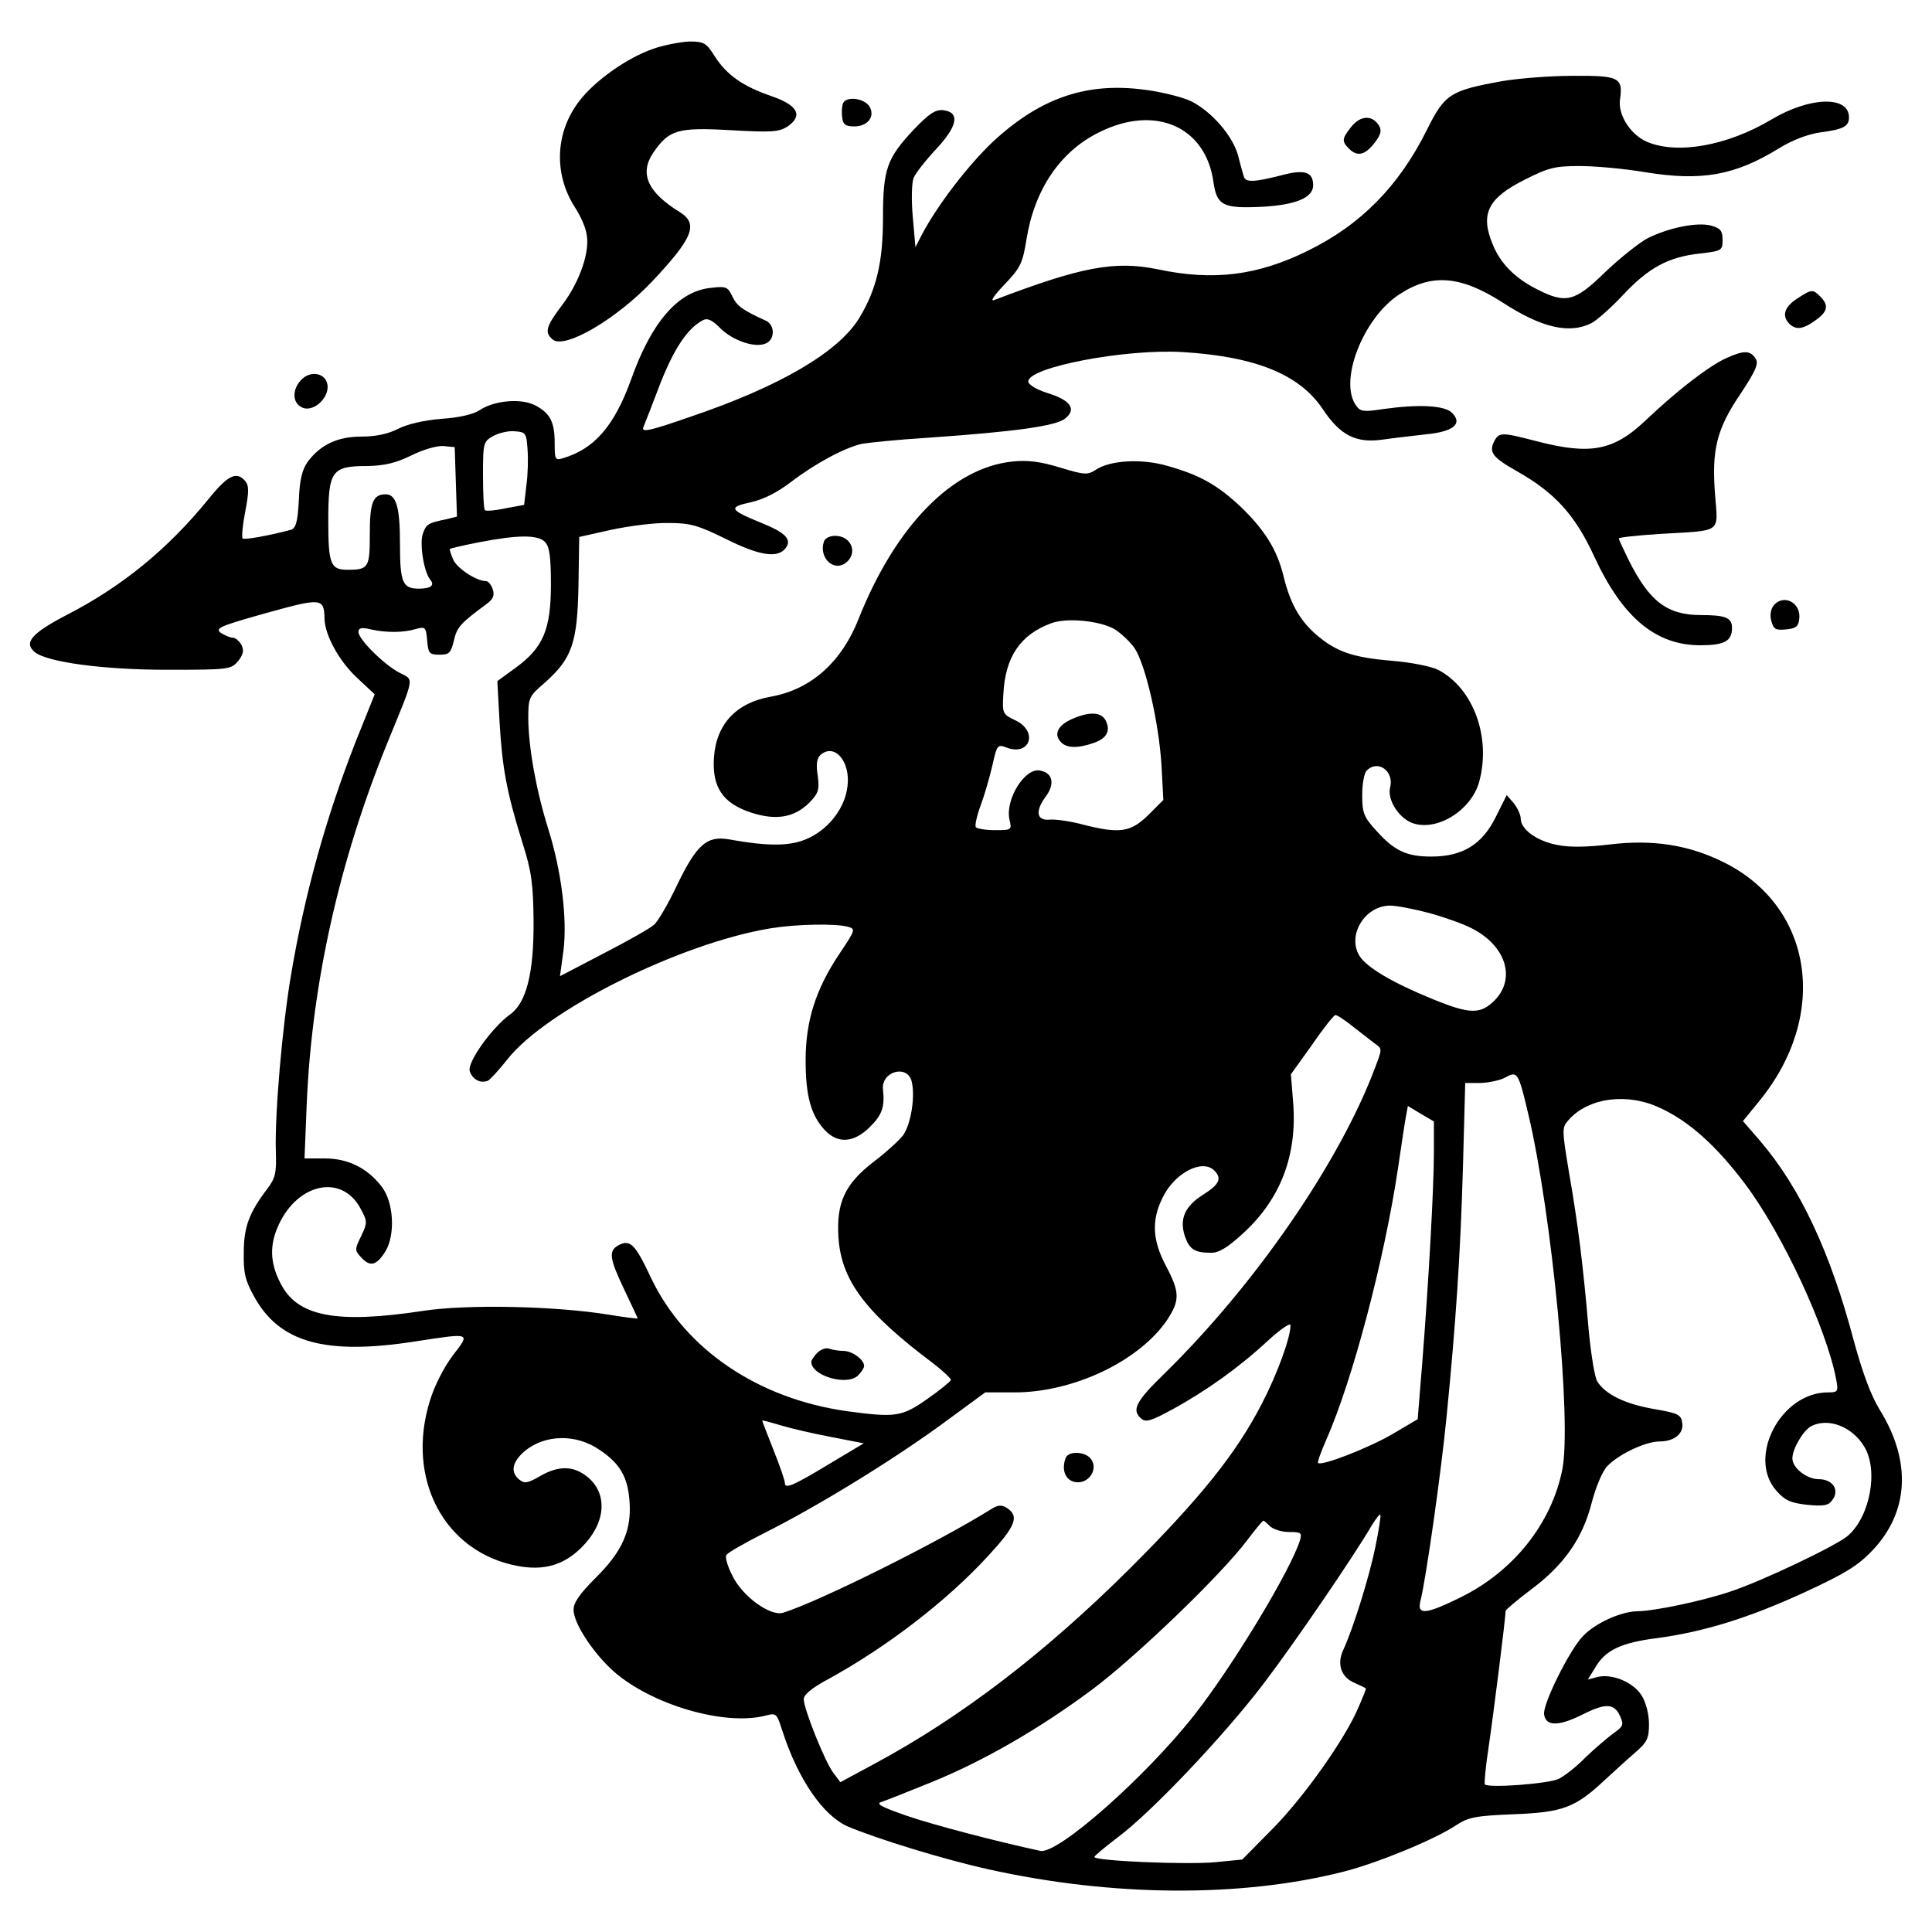 <?xml version="1.0" standalone="no"?>
<!DOCTYPE svg PUBLIC "-//W3C//DTD SVG 20010904//EN"
 "http://www.w3.org/TR/2001/REC-SVG-20010904/DTD/svg10.dtd">
<svg version="1.0" xmlns="http://www.w3.org/2000/svg"
 width="512pt" height="512pt" viewBox="0 0 512 512"
 preserveAspectRatio="xMidYMid meet">

<g transform="translate(0,512) scale(0.1,-0.1)"
fill="#000000" stroke="none">
<path d="M1732 4991 c-70 -24 -156 -85 -197 -139 -64 -83 -68 -194 -11 -282
13 -20 27 -50 30 -68 11 -46 -17 -128 -64 -190 -43 -57 -48 -73 -25 -92 32
-26 170 55 265 156 106 113 121 150 73 181 -87 53 -109 103 -72 158 42 61 64
68 205 60 107 -6 127 -5 150 9 43 29 29 57 -41 81 -76 26 -119 56 -151 106
-22 35 -28 39 -67 39 -23 -1 -66 -9 -95 -19z"/>
<path d="M3981 4905 c-138 -25 -152 -34 -199 -128 -75 -151 -176 -253 -317
-322 -132 -65 -249 -80 -395 -49 -116 24 -204 7 -435 -81 -12 -5 -1 12 27 41
42 44 48 56 58 118 21 133 89 234 192 285 149 75 284 16 304 -133 9 -61 26
-69 129 -64 89 5 135 24 135 57 0 36 -23 43 -86 26 -71 -18 -94 -19 -98 -2 -2
6 -9 31 -15 55 -14 52 -70 116 -123 143 -22 11 -77 25 -123 31 -155 21 -277
-21 -402 -136 -65 -61 -147 -167 -189 -246 l-18 -35 -7 80 c-4 43 -3 90 2 103
5 13 32 47 60 77 57 61 64 98 18 103 -20 2 -37 -9 -78 -52 -71 -76 -81 -104
-81 -234 0 -116 -17 -189 -63 -265 -55 -90 -210 -181 -446 -261 -109 -38 -132
-43 -126 -28 4 9 24 61 45 116 36 91 71 145 112 167 12 7 24 2 46 -20 35 -35
96 -55 124 -40 22 12 21 48 -2 59 -62 28 -77 39 -89 64 -12 26 -17 28 -58 23
-86 -9 -157 -91 -211 -244 -44 -121 -96 -182 -179 -207 -22 -7 -23 -4 -23 39
0 57 -12 80 -52 101 -37 19 -108 13 -147 -13 -16 -11 -55 -20 -102 -23 -47 -4
-90 -14 -115 -27 -26 -13 -58 -20 -96 -20 -63 0 -108 -21 -142 -66 -15 -21
-22 -47 -24 -102 -3 -58 -8 -75 -21 -79 -60 -16 -123 -27 -128 -23 -3 4 0 36
7 72 10 52 10 68 0 80 -23 27 -46 16 -97 -47 -107 -132 -229 -232 -375 -307
-94 -49 -116 -74 -86 -99 33 -27 183 -47 351 -47 165 0 169 1 188 23 14 18 16
28 9 43 -6 10 -16 19 -23 19 -7 0 -21 6 -32 13 -16 12 -2 18 119 52 148 41
155 41 156 -15 1 -43 39 -113 87 -157 l46 -43 -51 -127 c-79 -202 -135 -404
-171 -618 -23 -136 -43 -367 -40 -466 2 -57 -1 -71 -23 -100 -48 -63 -62 -101
-62 -169 -1 -54 4 -74 28 -117 67 -121 188 -155 426 -118 150 23 147 24 100
-37 -24 -32 -49 -81 -61 -121 -64 -207 39 -401 233 -437 69 -13 122 2 169 49
64 63 71 141 17 186 -37 31 -77 32 -127 3 -33 -19 -41 -20 -55 -9 -24 20 -19
46 14 75 54 45 137 47 200 3 52 -35 73 -70 78 -132 7 -79 -18 -136 -90 -207
-42 -42 -58 -65 -58 -84 0 -36 52 -115 107 -164 101 -88 292 -144 400 -117 31
8 31 8 48 -45 41 -124 106 -219 171 -248 75 -32 252 -87 374 -114 329 -73 670
-75 941 -6 90 23 241 85 298 123 32 21 51 25 151 29 131 5 164 17 242 90 25
23 62 57 82 74 31 27 36 37 36 75 0 26 -8 57 -19 75 -22 36 -78 59 -117 50
l-26 -7 19 31 c27 47 69 67 166 79 124 17 241 53 391 122 106 49 140 70 178
110 97 102 104 236 20 372 -24 39 -46 99 -69 183 -62 235 -142 406 -249 531
l-45 52 44 54 c185 227 142 513 -93 631 -94 47 -189 62 -305 48 -59 -7 -107
-8 -139 -1 -53 10 -96 41 -96 70 0 9 -8 27 -18 40 l-19 22 -29 -58 c-36 -73
-88 -105 -171 -105 -65 0 -98 15 -146 69 -33 36 -37 47 -37 94 0 29 5 58 12
65 30 30 73 -2 62 -45 -8 -31 21 -78 56 -93 64 -26 158 30 180 108 32 118 -15
248 -109 297 -18 9 -73 20 -124 24 -104 9 -147 24 -201 71 -43 38 -68 84 -85
155 -17 69 -50 121 -113 182 -62 58 -108 84 -193 108 -67 20 -152 16 -191 -10
-22 -14 -29 -14 -95 6 -52 16 -86 20 -125 16 -160 -16 -311 -171 -409 -418
-45 -114 -126 -186 -231 -205 -93 -16 -146 -73 -152 -162 -5 -78 23 -120 97
-145 67 -22 115 -14 155 25 25 26 28 34 23 73 -5 31 -2 46 8 55 37 31 79 -18
71 -83 -6 -56 -47 -111 -101 -137 -47 -23 -104 -24 -216 -4 -56 9 -83 -15
-134 -120 -24 -51 -52 -99 -62 -107 -10 -9 -70 -43 -134 -76 l-115 -60 9 66
c11 84 -5 213 -40 324 -32 102 -52 214 -53 291 0 57 1 60 44 97 72 64 86 105
89 256 l2 130 85 19 c47 10 115 19 152 18 57 0 78 -6 151 -42 88 -44 136 -52
158 -26 19 24 2 42 -65 69 -83 34 -87 41 -26 54 35 8 70 26 108 55 63 48 141
90 187 100 17 3 95 11 175 16 230 16 339 31 363 51 31 25 14 49 -49 68 -28 9
-49 22 -49 30 0 38 257 87 409 78 195 -12 311 -60 372 -152 46 -69 88 -90 158
-80 28 4 80 10 115 14 73 7 98 28 69 57 -20 20 -89 23 -182 10 -52 -8 -61 -7
-72 9 -47 64 18 231 113 294 86 57 163 51 274 -20 104 -68 179 -85 237 -55 15
8 52 41 83 74 68 73 121 101 203 110 59 7 61 8 61 36 0 24 -5 31 -30 38 -37
10 -111 -5 -168 -33 -23 -12 -74 -53 -113 -90 -81 -79 -104 -85 -182 -45 -57
29 -96 68 -116 118 -34 81 -13 123 85 172 63 32 81 36 145 36 41 0 118 -7 172
-16 151 -25 239 -9 355 62 37 23 77 38 110 43 62 8 77 16 77 40 0 58 -104 55
-206 -6 -116 -69 -248 -93 -329 -59 -44 19 -77 71 -72 111 9 60 -2 65 -126 64
-62 0 -145 -7 -186 -14z m-2583 -975 c2 -25 1 -68 -3 -96 l-6 -52 -49 -9 c-27
-6 -52 -8 -55 -5 -3 3 -5 45 -5 93 0 86 1 89 28 104 15 8 41 14 57 12 28 -2
30 -5 33 -47z m-190 -87 l3 -92 -28 -7 c-49 -10 -53 -13 -62 -37 -10 -26 2
-102 19 -123 13 -15 2 -24 -30 -24 -43 0 -50 16 -50 118 0 99 -10 132 -38 132
-34 0 -42 -22 -42 -106 0 -88 -3 -94 -59 -94 -45 0 -51 15 -51 130 0 133 9
145 104 145 46 1 75 8 116 28 32 16 68 26 85 25 l30 -3 3 -92z m236 -159 c12
-12 16 -38 16 -113 0 -120 -21 -168 -94 -221 l-48 -35 6 -110 c7 -121 19 -185
61 -320 24 -75 28 -109 29 -205 1 -139 -19 -218 -63 -249 -47 -34 -114 -127
-106 -150 7 -22 29 -33 48 -25 6 3 30 29 52 57 103 131 459 308 698 347 68 11
170 13 204 4 21 -6 20 -8 -22 -71 -63 -94 -90 -178 -90 -283 0 -94 14 -145 50
-184 35 -38 78 -35 121 8 32 32 39 53 34 99 -5 48 65 67 76 21 10 -40 -2 -114
-23 -143 -11 -14 -46 -46 -78 -70 -76 -59 -99 -108 -93 -201 8 -114 71 -198
251 -333 26 -20 47 -40 47 -44 -1 -4 -29 -27 -62 -50 -68 -48 -85 -50 -212
-33 -237 33 -430 164 -520 352 -43 92 -56 104 -87 88 -27 -15 -24 -35 16 -119
19 -40 35 -74 35 -75 0 -1 -35 3 -77 10 -141 23 -376 28 -492 10 -231 -35
-334 -15 -378 74 -28 54 -29 102 -4 155 51 110 167 134 216 43 19 -35 19 -38
2 -74 -17 -34 -17 -38 -1 -55 24 -27 41 -24 65 14 27 44 23 131 -10 173 -38
49 -89 74 -150 74 l-54 0 6 148 c14 320 87 642 213 952 74 181 72 167 33 187
-42 22 -109 89 -109 108 0 11 8 13 33 7 41 -9 85 -9 119 1 25 7 27 5 30 -30 3
-35 6 -38 33 -38 26 0 30 5 38 38 8 35 17 45 86 96 18 13 22 23 17 39 -4 12
-12 22 -18 22 -25 0 -76 33 -87 57 -6 14 -10 27 -9 28 2 2 37 10 78 18 103 20
155 20 174 1z m1509 -231 c18 -11 42 -34 54 -51 29 -44 64 -197 71 -309 l5
-93 -40 -40 c-47 -46 -76 -50 -174 -25 -33 9 -72 14 -86 13 -36 -4 -41 22 -11
62 24 33 18 62 -16 68 -40 8 -92 -76 -81 -129 7 -29 6 -29 -39 -29 -24 0 -47
4 -50 8 -3 5 3 31 13 58 10 27 24 75 31 106 12 54 14 56 37 47 63 -24 85 43
24 72 -34 16 -35 18 -32 70 5 98 45 157 126 187 41 16 129 7 168 -15z m836
-753 c40 -11 90 -29 111 -40 91 -46 118 -133 61 -191 -38 -38 -66 -37 -166 4
-103 42 -171 82 -191 112 -36 54 12 135 80 135 17 0 64 -9 105 -20z m-203
-301 c22 -17 48 -37 58 -45 19 -13 19 -14 1 -61 -93 -250 -317 -576 -559 -813
-77 -75 -88 -97 -61 -120 12 -10 27 -5 82 25 90 49 179 113 253 182 33 30 60
49 60 41 0 -33 -35 -129 -76 -208 -68 -132 -163 -250 -348 -435 -227 -226
-449 -396 -680 -520 l-89 -48 -18 24 c-22 28 -79 170 -79 196 0 12 22 30 63
52 157 86 316 208 426 328 73 79 83 105 49 127 -13 8 -23 8 -39 -2 -142 -89
-460 -247 -554 -276 -34 -10 -108 44 -134 98 -13 25 -20 50 -16 55 3 6 47 31
98 57 140 70 334 189 468 286 l120 88 78 0 c156 0 330 83 404 192 34 52 34 73
-3 143 -36 68 -39 121 -9 181 31 65 105 104 137 72 21 -21 13 -37 -28 -63 -50
-31 -65 -65 -50 -111 12 -35 26 -44 70 -44 21 0 45 15 87 54 97 90 141 205
130 344 l-6 75 56 78 c30 44 58 79 62 79 5 0 26 -14 47 -31z m464 -231 c63
-265 116 -819 90 -944 -29 -142 -129 -268 -269 -337 -91 -45 -116 -48 -107
-11 15 58 56 348 70 494 24 245 36 418 43 658 l6 222 41 0 c23 1 52 7 66 15
31 17 34 14 60 -97z m349 16 c77 -35 150 -101 226 -202 99 -132 215 -382 241
-517 6 -33 5 -35 -22 -35 -125 0 -215 -173 -136 -261 23 -26 38 -32 82 -37 43
-4 56 -2 66 13 20 26 1 55 -36 55 -32 0 -70 30 -70 55 0 25 28 73 49 85 45 24
109 0 141 -53 39 -63 16 -186 -43 -237 -30 -26 -229 -121 -312 -148 -74 -25
-203 -52 -247 -52 -43 -1 -112 -32 -144 -67 -36 -38 -106 -180 -102 -206 4
-32 38 -32 97 -3 65 33 88 33 104 -1 11 -24 9 -28 -18 -47 -16 -12 -49 -40
-73 -63 -23 -24 -55 -49 -71 -57 -25 -13 -185 -25 -196 -15 -2 3 2 47 10 99
12 81 45 342 45 361 0 3 31 29 68 57 87 65 136 135 160 229 11 42 28 83 41 97
30 32 102 66 139 66 39 0 65 21 60 50 -3 21 -11 25 -75 36 -76 13 -129 39
-150 73 -7 11 -17 74 -23 138 -14 165 -28 279 -52 416 -19 115 -19 119 -1 139
52 59 155 73 242 32z m-599 -117 c0 -94 -14 -345 -31 -560 l-12 -148 -66 -39
c-63 -37 -189 -86 -198 -77 -2 3 8 30 22 62 70 159 154 478 190 720 9 61 18
122 21 137 l5 27 35 -21 34 -20 0 -81z m-1598 -755 l87 -17 -87 -52 c-101 -61
-122 -70 -122 -53 0 6 -13 45 -30 87 -16 41 -30 76 -30 78 0 2 21 -4 48 -12
26 -8 86 -22 134 -31z m1443 -291 c-16 -79 -59 -217 -85 -273 -18 -38 -6 -73
30 -88 16 -7 30 -14 30 -15 0 -2 -9 -25 -21 -52 -35 -82 -143 -235 -227 -320
l-80 -81 -71 -7 c-75 -7 -321 3 -321 14 1 3 28 26 61 51 88 65 280 267 386
406 84 110 242 342 288 421 11 18 21 31 23 29 2 -3 -4 -41 -13 -85z m-279 54
c9 -8 31 -15 50 -15 32 0 35 -2 29 -22 -24 -78 -177 -332 -280 -463 -129 -164
-362 -370 -408 -360 -117 25 -288 70 -357 94 -68 24 -80 31 -63 36 12 4 70 27
129 51 139 56 291 144 429 247 114 85 341 303 410 395 21 28 41 52 43 52 2 0
10 -7 18 -15z"/>
<path d="M2166 1535 c-9 -9 -16 -20 -16 -24 0 -37 95 -65 124 -36 9 9 16 20
16 25 0 17 -32 40 -55 40 -13 0 -30 3 -38 6 -8 3 -22 -2 -31 -11z"/>
<path d="M2842 3215 c-37 -16 -50 -39 -32 -60 15 -18 45 -19 88 -4 35 12 46
32 32 60 -12 22 -42 24 -88 4z"/>
<path d="M2824 1256 c-12 -32 0 -61 28 -64 35 -4 60 37 38 63 -16 19 -59 20
-66 1z"/>
<path d="M2234 4846 c-3 -8 -4 -25 -2 -38 2 -18 9 -23 32 -23 36 0 56 27 40
53 -14 22 -62 28 -70 8z"/>
<path d="M3581 4784 c-25 -32 -26 -38 -5 -59 22 -21 42 -16 68 18 16 21 18 32
10 45 -18 28 -49 26 -73 -4z"/>
<path d="M4763 4329 c-34 -22 -42 -46 -21 -67 17 -17 36 -15 69 9 33 23 36 40
13 63 -20 20 -22 20 -61 -5z"/>
<path d="M4575 4171 c-45 -20 -131 -86 -216 -167 -83 -78 -144 -90 -284 -54
-96 25 -102 25 -115 1 -15 -30 -5 -43 62 -81 99 -56 153 -116 203 -225 75
-162 163 -235 281 -235 64 0 84 11 84 46 0 27 -17 34 -82 34 -90 0 -137 36
-192 146 -14 29 -26 54 -26 57 0 3 48 8 108 12 168 10 155 0 147 105 -9 118 4
173 68 267 39 59 48 79 40 92 -14 23 -32 23 -78 2z"/>
<path d="M797 4112 c-23 -25 -22 -59 2 -71 28 -16 73 22 69 58 -4 33 -46 41
-71 13z"/>
<path d="M2184 3686 c-15 -40 21 -80 54 -60 37 24 21 74 -25 74 -13 0 -26 -6
-29 -14z"/>
<path d="M4700 3515 c-7 -9 -10 -25 -6 -40 6 -22 11 -26 39 -23 25 2 33 8 35
26 7 44 -41 70 -68 37z"/>
</g>
</svg>
